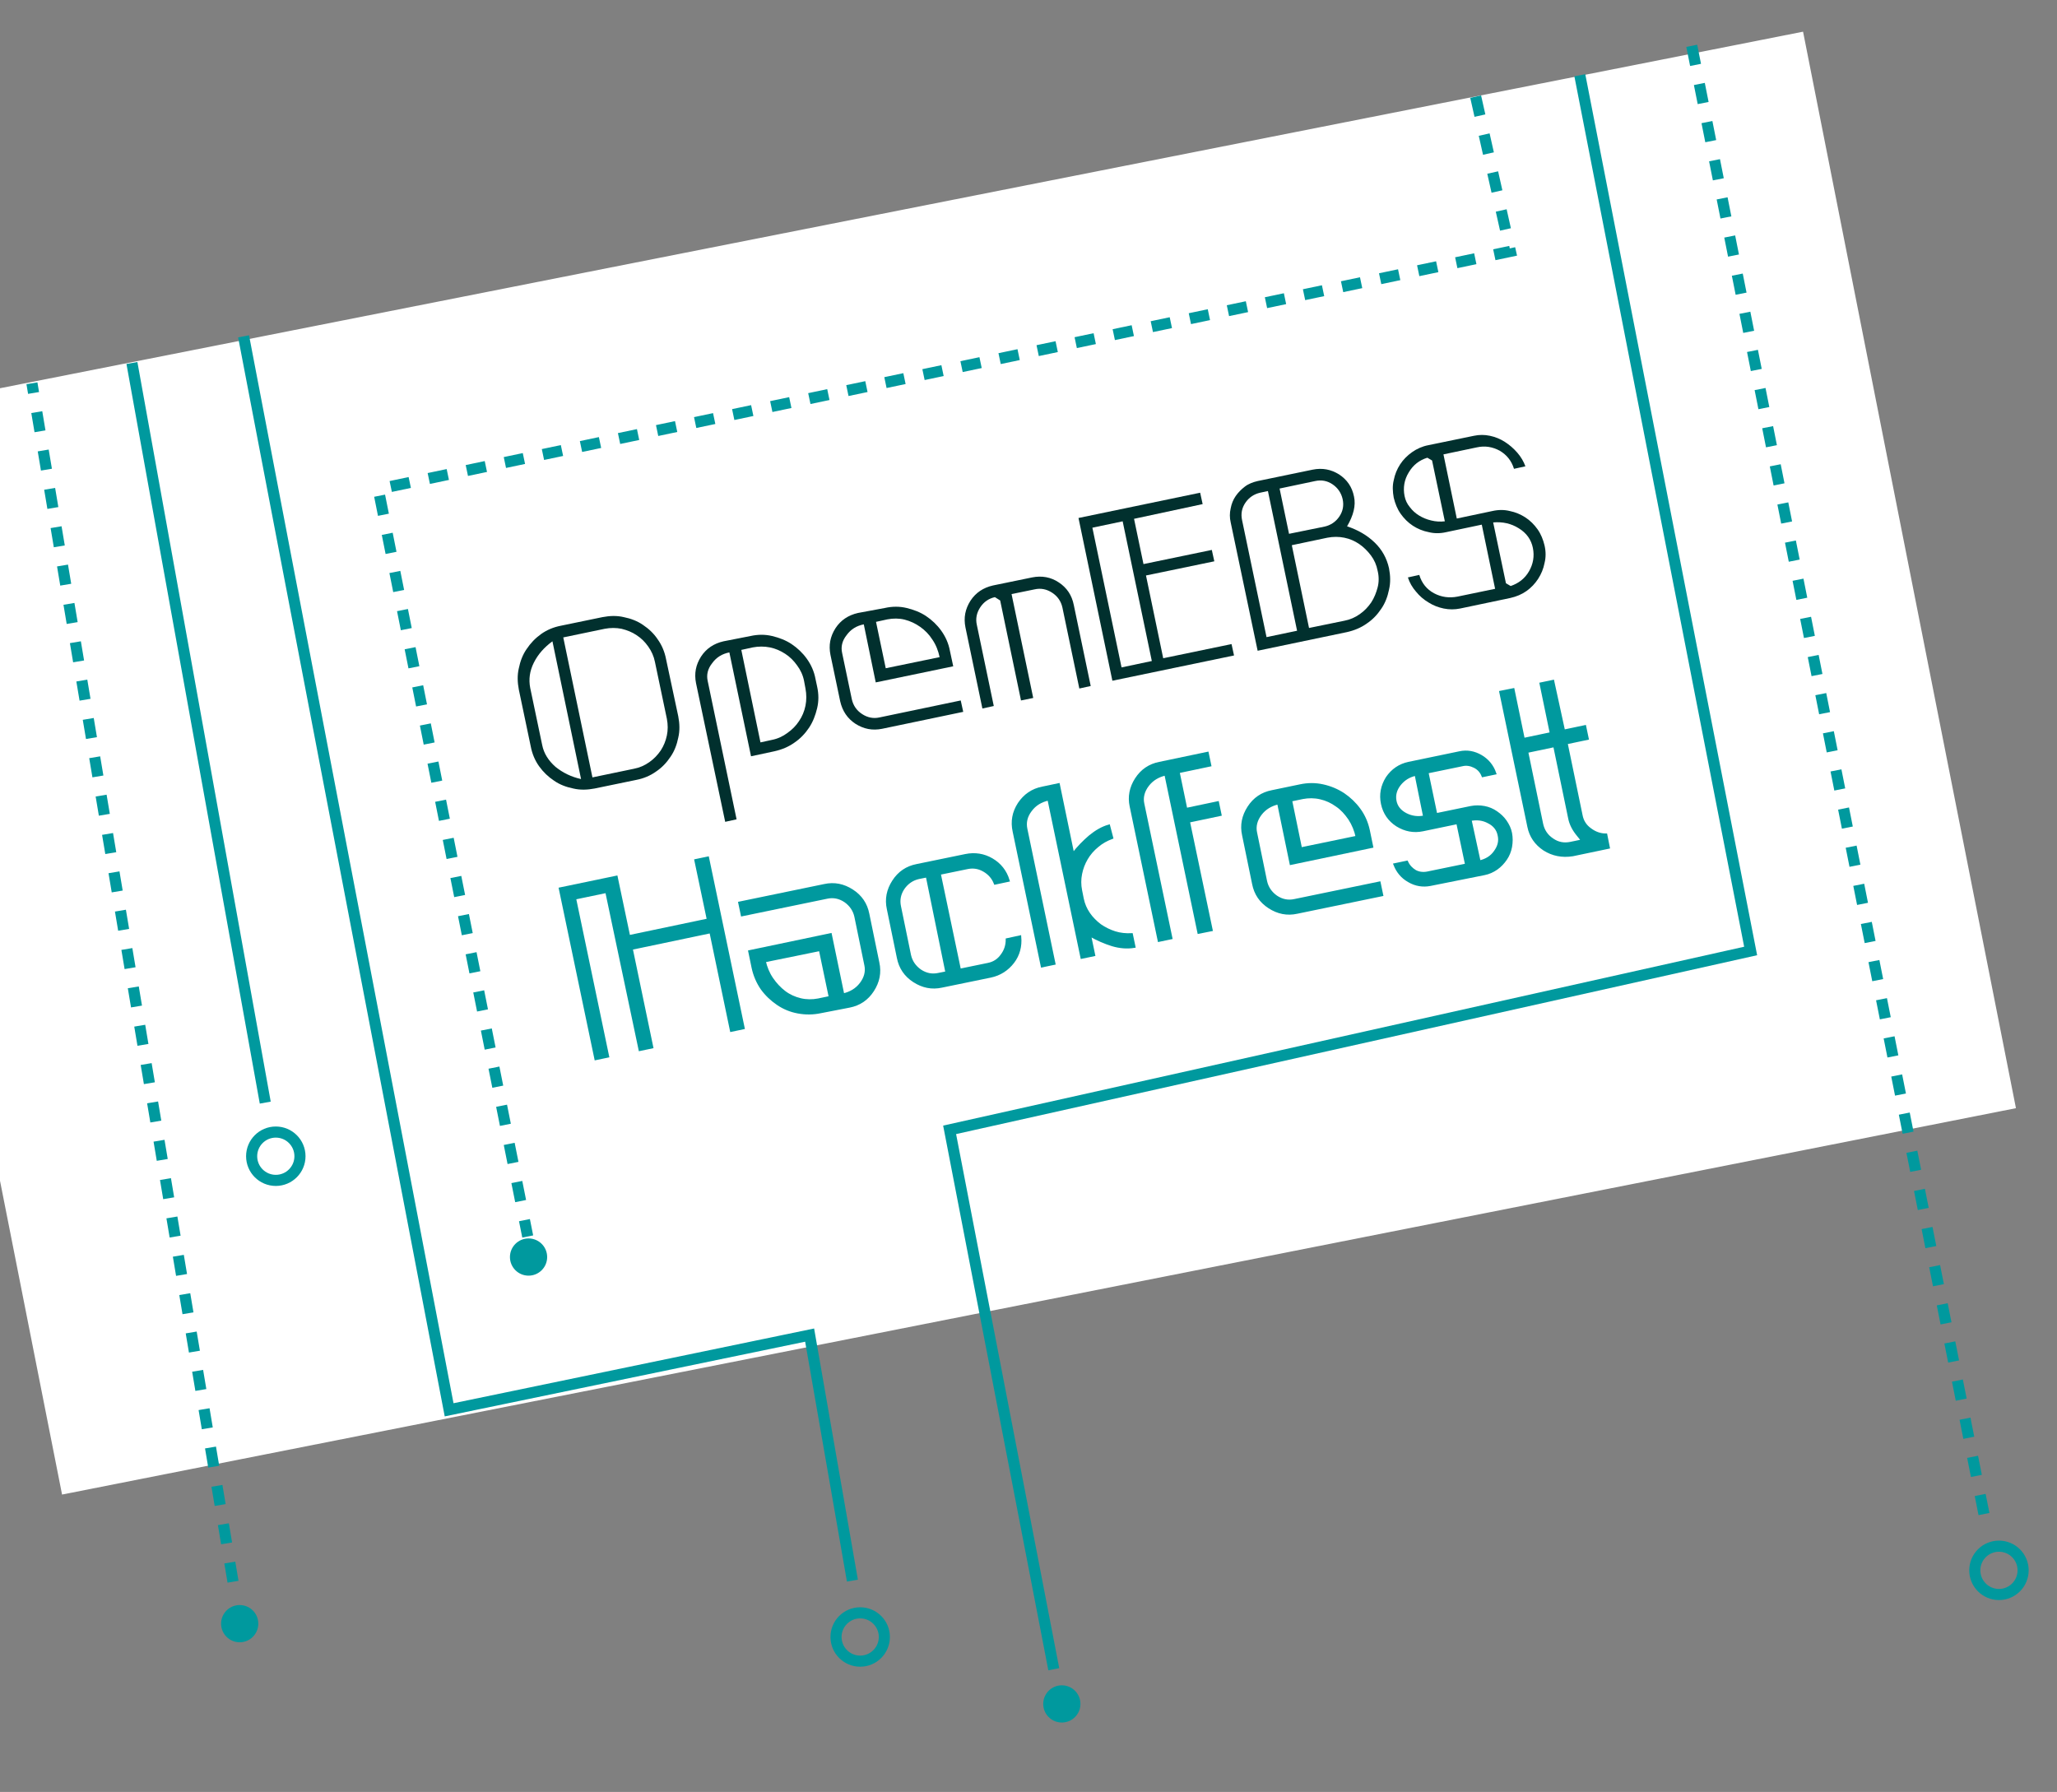<?xml version="1.0" encoding="utf-8"?>
<!-- Generator: Adobe Illustrator 22.0.0, SVG Export Plug-In . SVG Version: 6.00 Build 0)  -->
<svg version="1.1" id="Layer_1" xmlns="http://www.w3.org/2000/svg" xmlns:xlink="http://www.w3.org/1999/xlink" x="0px" y="0px"
	 viewBox="0 0 740.6 645.2" style="enable-background:new 0 0 740.6 645.2;" xml:space="preserve">
<rect x="0" y="0" width="740.6" height="645.2" fill="#808080" stroke="none"/>
<style type="text/css">
	.st0{clip-path:url(#SVGID_2_);fill:#FFFFFF;}
	.st1{fill:#01302E;}
	.st2{fill:#00999E;stroke:#00999E;stroke-miterlimit:10;}
	.st3{fill:none;stroke:#00999E;stroke-width:4;stroke-miterlimit:10;stroke-dasharray:7;}
	.st4{fill:none;stroke:#00999E;stroke-width:4;stroke-miterlimit:10;}
	.st5{fill:#00999E;}
</style>
<g>
	<g>
		<defs>
			<rect id="SVGID_1_" x="0.6" y="-28.7" width="746" height="507.6"/>
		</defs>
		<clipPath id="SVGID_2_">
			<use xlink:href="#SVGID_1_"  style="overflow:visible;"/>
		</clipPath>
		
			<rect x="-91.7" y="83.8" transform="matrix(0.981 -0.194 0.194 0.981 -71.151 68.432)" class="st0" width="809.4" height="625.8"/>
	</g>
	<g>
		<path class="st1" d="M244.2,257.9c0.5,2.6,0.6,5.2,0,7.7c-0.5,2.5-1.4,4.9-2.8,6.9c-1.4,2.1-3.1,3.9-5.2,5.3
			c-2.1,1.5-4.5,2.5-7.1,3l-15,3.1c-2.6,0.5-5.2,0.6-7.7,0c-2.5-0.5-4.9-1.4-6.9-2.8c-2.1-1.4-3.9-3.1-5.4-5.2
			c-1.5-2.1-2.5-4.5-3-7.1l-4.3-20.5c-0.5-2.6-0.6-5.2,0-7.7c0.5-2.5,1.4-4.9,2.8-6.9c1.4-2.1,3.1-3.9,5.2-5.4
			c2.1-1.5,4.5-2.5,7.1-3l15-3.1c2.6-0.5,5.2-0.6,7.7,0c2.5,0.5,4.9,1.4,6.9,2.8c2.1,1.4,3.9,3.1,5.3,5.2c1.5,2.1,2.5,4.5,3,7.1
			L244.2,257.9z M198.9,230.9c-3,2.2-5.2,4.7-6.7,7.7c-1.5,3-1.9,6-1.3,9.1l4.3,20.5c0.6,3.1,2.3,5.7,4.8,7.9
			c2.6,2.1,5.6,3.6,9.2,4.4L198.9,230.9z M213.3,279.9l14.9-3.1c2.1-0.4,3.9-1.2,5.6-2.4c1.7-1.2,3-2.6,4.1-4.2
			c1.1-1.7,1.8-3.5,2.2-5.4c0.4-1.9,0.4-3.9,0-6l-4.3-20.5c-0.4-2-1.2-3.8-2.4-5.5c-1.2-1.7-2.5-3-4.2-4.1c-1.6-1.1-3.4-1.8-5.4-2.3
			c-2-0.4-4-0.4-6.1,0l-14.9,3.1L213.3,279.9z"/>
		<path class="st1" d="M270.2,229c2.7-0.6,5.3-0.6,7.8,0c2.5,0.6,4.9,1.5,7,2.9c2.1,1.4,4,3.2,5.5,5.3c1.5,2.1,2.6,4.5,3.1,7.2
			l0.6,2.8c0.6,2.7,0.6,5.3,0,7.8c-0.6,2.5-1.5,4.9-2.9,7c-1.4,2.1-3.2,4-5.3,5.4c-2.1,1.5-4.5,2.5-7.2,3.1l-8.4,1.8l-7.8-37.4
			c-2.6,0.5-4.7,1.8-6.2,3.9c-1.6,2-2.1,4.2-1.6,6.4l10.4,49.8l-4.1,0.9L250.6,246c-0.7-3.5-0.1-6.6,1.8-9.6
			c1.9-2.9,4.6-4.7,8.1-5.5L270.2,229z M289.5,245.2c-0.4-2.1-1.3-4-2.5-5.6c-1.2-1.7-2.6-3.1-4.3-4.2c-1.7-1.1-3.5-1.9-5.5-2.3
			c-2-0.4-4.1-0.4-6.2,0l-4.1,0.9l6.9,33.3l4.1-0.9c2.1-0.4,4-1.3,5.6-2.5c1.7-1.2,3.1-2.6,4.2-4.3c1.1-1.6,1.9-3.5,2.3-5.5
			c0.4-2,0.4-4.1,0-6.2L289.5,245.2z"/>
		<path class="st1" d="M318.6,218.9c2.7-0.6,5.3-0.6,7.8,0c2.5,0.6,4.9,1.5,7,2.9c2.1,1.4,4,3.2,5.5,5.3c1.5,2.1,2.6,4.5,3.1,7.2
			l1.2,5.6l-27.9,5.8l-4.3-20.9c-2.6,0.5-4.7,1.8-6.2,3.9c-1.6,2-2.1,4.2-1.6,6.4l3.5,16.7c0.5,2.2,1.7,4,3.7,5.3
			c2,1.3,4.1,1.7,6.3,1.2l29.2-6.1l0.9,4.1l-29.2,6.1c-3.5,0.7-6.6,0.1-9.6-1.8c-2.9-1.9-4.7-4.6-5.5-8.1l-3.5-16.7
			c-0.7-3.5-0.1-6.6,1.8-9.6c1.9-2.9,4.6-4.7,8.1-5.5L318.6,218.9z M338.3,236.6c-0.5-2.3-1.3-4.4-2.6-6.3c-1.2-1.9-2.7-3.4-4.4-4.6
			c-1.7-1.2-3.6-2.1-5.6-2.6c-2-0.5-4.1-0.5-6.2-0.1l-4.1,0.9l3.5,16.7L338.3,236.6z"/>
		<path class="st1" d="M358.2,215c-2.2,0.5-4,1.7-5.3,3.7c-1.3,2-1.7,4.1-1.2,6.3l6.1,29.2l-4.1,0.9l-6.1-29.2
			c-0.7-3.5-0.1-6.6,1.8-9.6c1.9-2.9,4.6-4.7,8.1-5.5l14.1-2.9c3.5-0.7,6.8-0.1,9.6,1.8c2.9,1.9,4.7,4.6,5.4,8.1l6.1,29.2l-4.1,0.9
			l-6.1-29.2c-0.5-2.2-1.7-4-3.7-5.3c-2-1.3-4.1-1.7-6.3-1.2l-8.3,1.7l7.8,37.4l-4.4,0.9l-7.5-36L358.2,215z"/>
		<path class="st1" d="M408.3,186.8l3.4,16.3l24.6-5.1l0.9,4.1l-24.6,5.1l6.2,29.8l24.6-5.1l0.9,4.1l-43.8,9.1l-12.2-58.6l43.8-9.1
			l0.9,4.1L408.3,186.8z M404.2,187.7l-10.9,2.3l10.5,50.3l10.9-2.3L404.2,187.7z"/>
		<path class="st1" d="M443.1,188.1c-0.4-1.7-0.4-3.4,0-5.1c0.3-1.6,0.9-3.1,1.8-4.4c0.9-1.3,2-2.4,3.3-3.4c1.3-1,2.9-1.6,4.6-2
			l19.8-4.1c3.5-0.7,6.6-0.1,9.5,1.7c2.9,1.9,4.7,4.5,5.4,8c0.7,3.2-0.2,6.8-2.5,10.7c3.9,1.3,7.2,3.2,9.9,5.8
			c2.7,2.6,4.4,5.7,5.2,9.3c0.5,2.6,0.6,5.2,0,7.7c-0.5,2.5-1.4,4.9-2.8,6.9c-1.4,2.1-3.1,3.9-5.2,5.3c-2.1,1.5-4.5,2.5-7.2,3.1
			l-32.1,6.7L443.1,188.1z M456.5,176.8l-2.8,0.6c-2.2,0.5-4,1.7-5.3,3.6c-1.3,1.9-1.7,4-1.2,6.3l8.8,42.1l11-2.3L456.5,176.8z
			 M476.9,189.6c2.2-0.5,4-1.7,5.3-3.6c1.3-1.9,1.7-4,1.2-6.3c-0.5-2.2-1.7-4-3.6-5.3c-1.9-1.3-4-1.7-6.3-1.2l-12.8,2.7l3.4,16.3
			L476.9,189.6z M484,223.5c2.1-0.4,3.9-1.2,5.6-2.4c1.7-1.2,3-2.6,4.1-4.2c1.1-1.7,1.8-3.5,2.3-5.4c0.5-1.9,0.5-4,0-6
			c-0.4-2.1-1.2-3.9-2.4-5.5c-1.2-1.6-2.6-3-4.2-4.1c-1.6-1.1-3.4-1.9-5.4-2.3c-2-0.4-4-0.4-6.1,0l-12.8,2.7l6.2,29.8L484,223.5z"/>
		<path class="st1" d="M525.7,219.1c-2,0.4-3.9,0.4-5.9,0c-1.9-0.4-3.8-1.1-5.5-2.2c-1.7-1-3.2-2.3-4.5-3.9
			c-1.3-1.5-2.3-3.2-2.9-5.1l4.1-0.9c0.9,3,2.7,5.2,5.3,6.6c2.6,1.4,5.5,1.8,8.5,1.2l13.5-2.8l-4.8-23.1l-12.8,2.7
			c-2.2,0.5-4.3,0.5-6.3,0c-2.1-0.4-4-1.2-5.7-2.3c-1.7-1.1-3.2-2.6-4.4-4.3c-1.2-1.7-2-3.7-2.5-5.8c-0.4-2.2-0.5-4.3,0-6.3
			c0.4-2.1,1.2-4,2.3-5.7c1.1-1.7,2.6-3.2,4.3-4.4c1.7-1.2,3.7-2.1,5.8-2.5l16.5-3.4c1.9-0.4,3.8-0.4,5.7,0c1.9,0.4,3.7,1.1,5.4,2.2
			c1.7,1.1,3.1,2.3,4.5,3.9c1.3,1.5,2.3,3.2,2.9,4.9l-4.1,0.9c-0.9-2.9-2.6-5-5.1-6.5c-2.6-1.4-5.3-1.9-8.4-1.2l-11.9,2.5l4.8,23.1
			l12.8-2.7c2.2-0.5,4.3-0.5,6.3,0c2,0.4,3.9,1.2,5.6,2.3s3.2,2.6,4.4,4.3c1.2,1.7,2,3.7,2.5,5.8c0.5,2.2,0.5,4.3,0,6.3
			c-0.4,2.1-1.2,4-2.3,5.7c-1.1,1.7-2.5,3.2-4.2,4.4c-1.7,1.2-3.6,2-5.8,2.5L525.7,219.1z M513.9,164.8c-2.9,0.9-5.1,2.6-6.7,5.3
			c-1.6,2.6-2.1,5.5-1.5,8.5c0.3,1.5,0.9,2.8,1.9,4c0.9,1.2,2,2.2,3.3,3c1.3,0.8,2.7,1.4,4.4,1.8c1.6,0.4,3.3,0.5,4.9,0.3l-4.6-21.9
			L513.9,164.8z M543.9,211c2.9-1,5.1-2.7,6.6-5.3c1.5-2.6,2-5.4,1.4-8.4c-0.6-3-2.3-5.4-5.1-7.1c-2.7-1.7-5.8-2.4-9.2-2.1l4.6,21.9
			L543.9,211z"/>
		<path class="st2" d="M206.9,323.4l11.9,56.9l-4.3,0.9l-12.8-61.2l20.2-4.2l4.5,21.4l28.6-6l-4.5-21.4l4.3-0.9l12.8,61.2l-4.3,0.9
			l-7.4-35.5l-28.6,6l7.4,35.5l-4.3,0.9L218.4,321L206.9,323.4z"/>
		<path class="st2" d="M295.5,364.3c-2.8,0.6-5.5,0.6-8.2,0.1c-2.7-0.5-5.1-1.5-7.3-3c-2.2-1.5-4.1-3.3-5.7-5.5
			c-1.5-2.2-2.6-4.7-3.2-7.5l-1.2-5.8l29.1-6.1l4.5,21.7c2.7-0.6,4.9-1.9,6.5-4c1.6-2.1,2.2-4.4,1.7-6.7l-3.6-17.5
			c-0.5-2.3-1.8-4.2-3.8-5.6c-2.1-1.4-4.3-1.8-6.6-1.3l-30.5,6.3l-0.9-4.3l30.5-6.3c3.6-0.8,6.9-0.1,10,1.9c3.1,2,5,4.8,5.7,8.4
			l3.6,17.5c0.8,3.6,0.1,6.9-1.9,10c-2,3.1-4.8,5-8.4,5.7L295.5,364.3z M275.2,346c0.5,2.3,1.4,4.5,2.7,6.4c1.3,1.9,2.8,3.5,4.5,4.8
			c1.7,1.3,3.7,2.2,5.8,2.7c2.1,0.5,4.3,0.5,6.4,0.1l4.3-0.9l-3.6-17.2L275.2,346z"/>
		<path class="st2" d="M358.3,318c-0.8-2-2.1-3.5-4-4.6c-1.9-1.1-3.8-1.4-5.9-1l-10.2,2.1l7.3,34.8l10.2-2.1c2.1-0.4,3.8-1.5,5-3.2
			c1.3-1.7,1.9-3.6,1.9-5.7l4.6-1c0.3,3.4-0.5,6.5-2.5,9.1s-4.7,4.4-8.1,5.1l-17.5,3.6c-3.6,0.8-6.9,0.1-10-1.9
			c-3.1-2-5-4.8-5.7-8.4l-3.6-17.5c-0.8-3.6-0.1-6.9,1.9-10c2-3.1,4.8-5,8.4-5.7l17.5-3.6c3.4-0.7,6.6-0.2,9.5,1.5
			c2.9,1.7,4.9,4.2,5.9,7.5L358.3,318z M333.8,315.4l-3,0.6c-2.3,0.5-4.2,1.8-5.6,3.8c-1.4,2.1-1.8,4.3-1.3,6.6l3.6,17.5
			c0.5,2.3,1.8,4.2,3.8,5.6c2.1,1.4,4.3,1.8,6.6,1.3l3-0.6L333.8,315.4z"/>
		<path class="st2" d="M400.3,301.6c-1.9,0.7-3.7,1.7-5.2,3c-1.6,1.3-2.9,2.8-3.9,4.5c-1,1.7-1.7,3.5-2.1,5.5c-0.4,2-0.4,4,0,6
			l0.6,3c0.4,2,1.2,3.8,2.3,5.4c1.1,1.6,2.5,3,4.1,4.2c1.6,1.1,3.4,2,5.3,2.6s4,0.8,6,0.7l0.9,4.3c-2.5,0.4-5.1,0.2-7.8-0.6
			c-2.6-0.8-5.4-2-8.2-3.6l1.5,7.2l-4.3,0.9l-11.9-57c-2.8,0.6-5,1.9-6.6,4.1c-1.6,2.1-2.1,4.4-1.6,6.7l10.1,48.4l-4.3,0.9
			l-10.1-48.4c-0.8-3.6-0.2-6.9,1.8-10c2-3,4.8-5,8.5-5.7l5.7-1.2l5.2,25.1c1.9-2.5,4-4.6,6.1-6.4c2.2-1.8,4.4-3.1,6.8-3.8
			L400.3,301.6z"/>
		<path class="st2" d="M409.1,280.5c2-3.1,4.8-5,8.4-5.7l17.2-3.6l0.9,4.3l-11.4,2.4l2.8,13.5l11.4-2.4l0.9,4.3l-11.4,2.4l8.2,39.1
			l-4.5,0.9l-11.9-57c-2.7,0.6-4.9,1.9-6.5,4c-1.6,2.1-2.2,4.4-1.7,6.7l10.1,48.3l-4.3,0.9l-10.1-48.4
			C406.5,286.9,407.1,283.6,409.1,280.5z"/>
		<path class="st2" d="M468.1,282.9c2.8-0.6,5.5-0.6,8.2,0s5.1,1.6,7.4,3.1c2.2,1.5,4.1,3.3,5.7,5.5c1.6,2.2,2.7,4.7,3.3,7.5
			l1.2,5.8l-29.1,6.1l-4.5-21.8c-2.7,0.6-4.9,1.9-6.5,4c-1.6,2.1-2.2,4.4-1.7,6.7l3.6,17.5c0.5,2.3,1.8,4.2,3.8,5.6
			c2.1,1.4,4.3,1.8,6.6,1.3l30.5-6.3l0.9,4.3l-30.5,6.3c-3.6,0.8-6.9,0.1-10-1.9c-3.1-2-5-4.8-5.7-8.4l-3.6-17.5
			c-0.8-3.6-0.1-6.9,1.9-10c2-3.1,4.8-5,8.4-5.7L468.1,282.9z M488.6,301.4c-0.5-2.4-1.4-4.6-2.7-6.6c-1.3-1.9-2.8-3.6-4.6-4.8
			c-1.8-1.3-3.7-2.2-5.9-2.7c-2.1-0.5-4.3-0.5-6.4-0.1l-4.3,0.9l3.6,17.5L488.6,301.4z"/>
		<path class="st2" d="M514.9,318.5c-2.6,0.5-5.2,0.1-7.6-1.3c-2.5-1.4-4.1-3.4-5.1-5.9l4.3-0.9c0.7,1.5,1.7,2.5,3,3.3
			c1.3,0.7,2.8,0.9,4.4,0.6l14.1-2.9l-3.2-15.2l-12.5,2.6c-3.3,0.7-6.4,0.1-9.3-1.7c-2.8-1.8-4.6-4.4-5.3-7.7
			c-0.7-3.3-0.1-6.4,1.7-9.3c1.9-2.8,4.5-4.6,7.8-5.3l18.3-3.8c2.7-0.6,5.3-0.1,7.7,1.3c2.4,1.4,4.1,3.5,5,6.1l-4.3,0.9
			c-0.6-1.5-1.6-2.6-3-3.3c-1.4-0.7-2.9-1-4.5-0.6l-12.6,2.6l3.2,15.3l12.6-2.6c1.6-0.3,3.2-0.3,4.8,0c1.6,0.3,3,0.9,4.3,1.8
			c1.3,0.9,2.4,1.9,3.3,3.2c0.9,1.3,1.6,2.7,1.9,4.3c0.3,1.6,0.3,3.2,0,4.9c-0.3,1.6-0.9,3.1-1.8,4.4c-0.9,1.3-1.9,2.4-3.3,3.4
			c-1.3,0.9-2.8,1.6-4.4,1.9L514.9,318.5z M509.8,278.8c-2.4,0.5-4.4,1.7-5.9,3.6c-1.5,1.9-2,3.9-1.6,6c0.4,2.1,1.7,3.7,3.8,4.8
			c2.1,1.1,4.4,1.4,6.8,0.9L509.8,278.8z M532.6,310.3c2.4-0.5,4.4-1.7,5.7-3.6c1.4-1.9,1.9-3.9,1.4-6c-0.4-2.1-1.7-3.7-3.7-4.7
			c-2-1.1-4.2-1.4-6.7-0.9L532.6,310.3z"/>
		<path class="st2" d="M563,263.2l7.6-1.6l0.9,4.3l-7.6,1.6l5.4,26.1c0.4,2.1,1.5,3.8,3.2,5c1.7,1.3,3.6,2,5.7,2l0.9,4.5l-12.9,2.7
			c-3.8,0.6-7.2-0.1-10.2-2c-3-2-4.9-4.7-5.6-8.2l-10.1-48.4l4.5-0.9l3.7,17.9l10-2.1l-3.7-17.9l4.3-0.9L563,263.2z M568.2,300.7
			c-1.6-1.9-2.7-4-3.1-6.1l-5.4-26.1l-10,2.1l5.4,26.1c0.5,2.3,1.7,4.2,3.8,5.6c2,1.4,4.2,1.8,6.6,1.3l4.3-0.9L568.2,300.7z"/>
	</g>
	<line class="st3" x1="609.1" y1="16.5" x2="714.9" y2="548.1"/>
	<polyline class="st3" points="531.3,34.8 543.8,90.5 136.2,176.1 190,445.2 	"/>
	<polyline class="st4" points="568.8,27.1 630.3,342.4 341.9,406.8 379.4,601 	"/>
	<polyline class="st4" points="87.7,121.1 161.7,507.6 291.5,480.7 306.9,569.1 	"/>
	<line class="st4" x1="47.5" y1="130.7" x2="95.5" y2="397"/>
	<line class="st3" x1="83.9" y1="569.5" x2="11.5" y2="138"/>
	<circle class="st4" cx="719.7" cy="565.4" r="8.7"/>
	<circle class="st4" cx="309.7" cy="589.4" r="8.7"/>
	<circle class="st4" cx="99.3" cy="416.3" r="8.7"/>
	<circle class="st5" cx="382.3" cy="613.5" r="6.7"/>
	<circle class="st5" cx="190.3" cy="452.6" r="6.7"/>
	<circle class="st5" cx="86.3" cy="584.6" r="6.7"/>
</g>
</svg>
